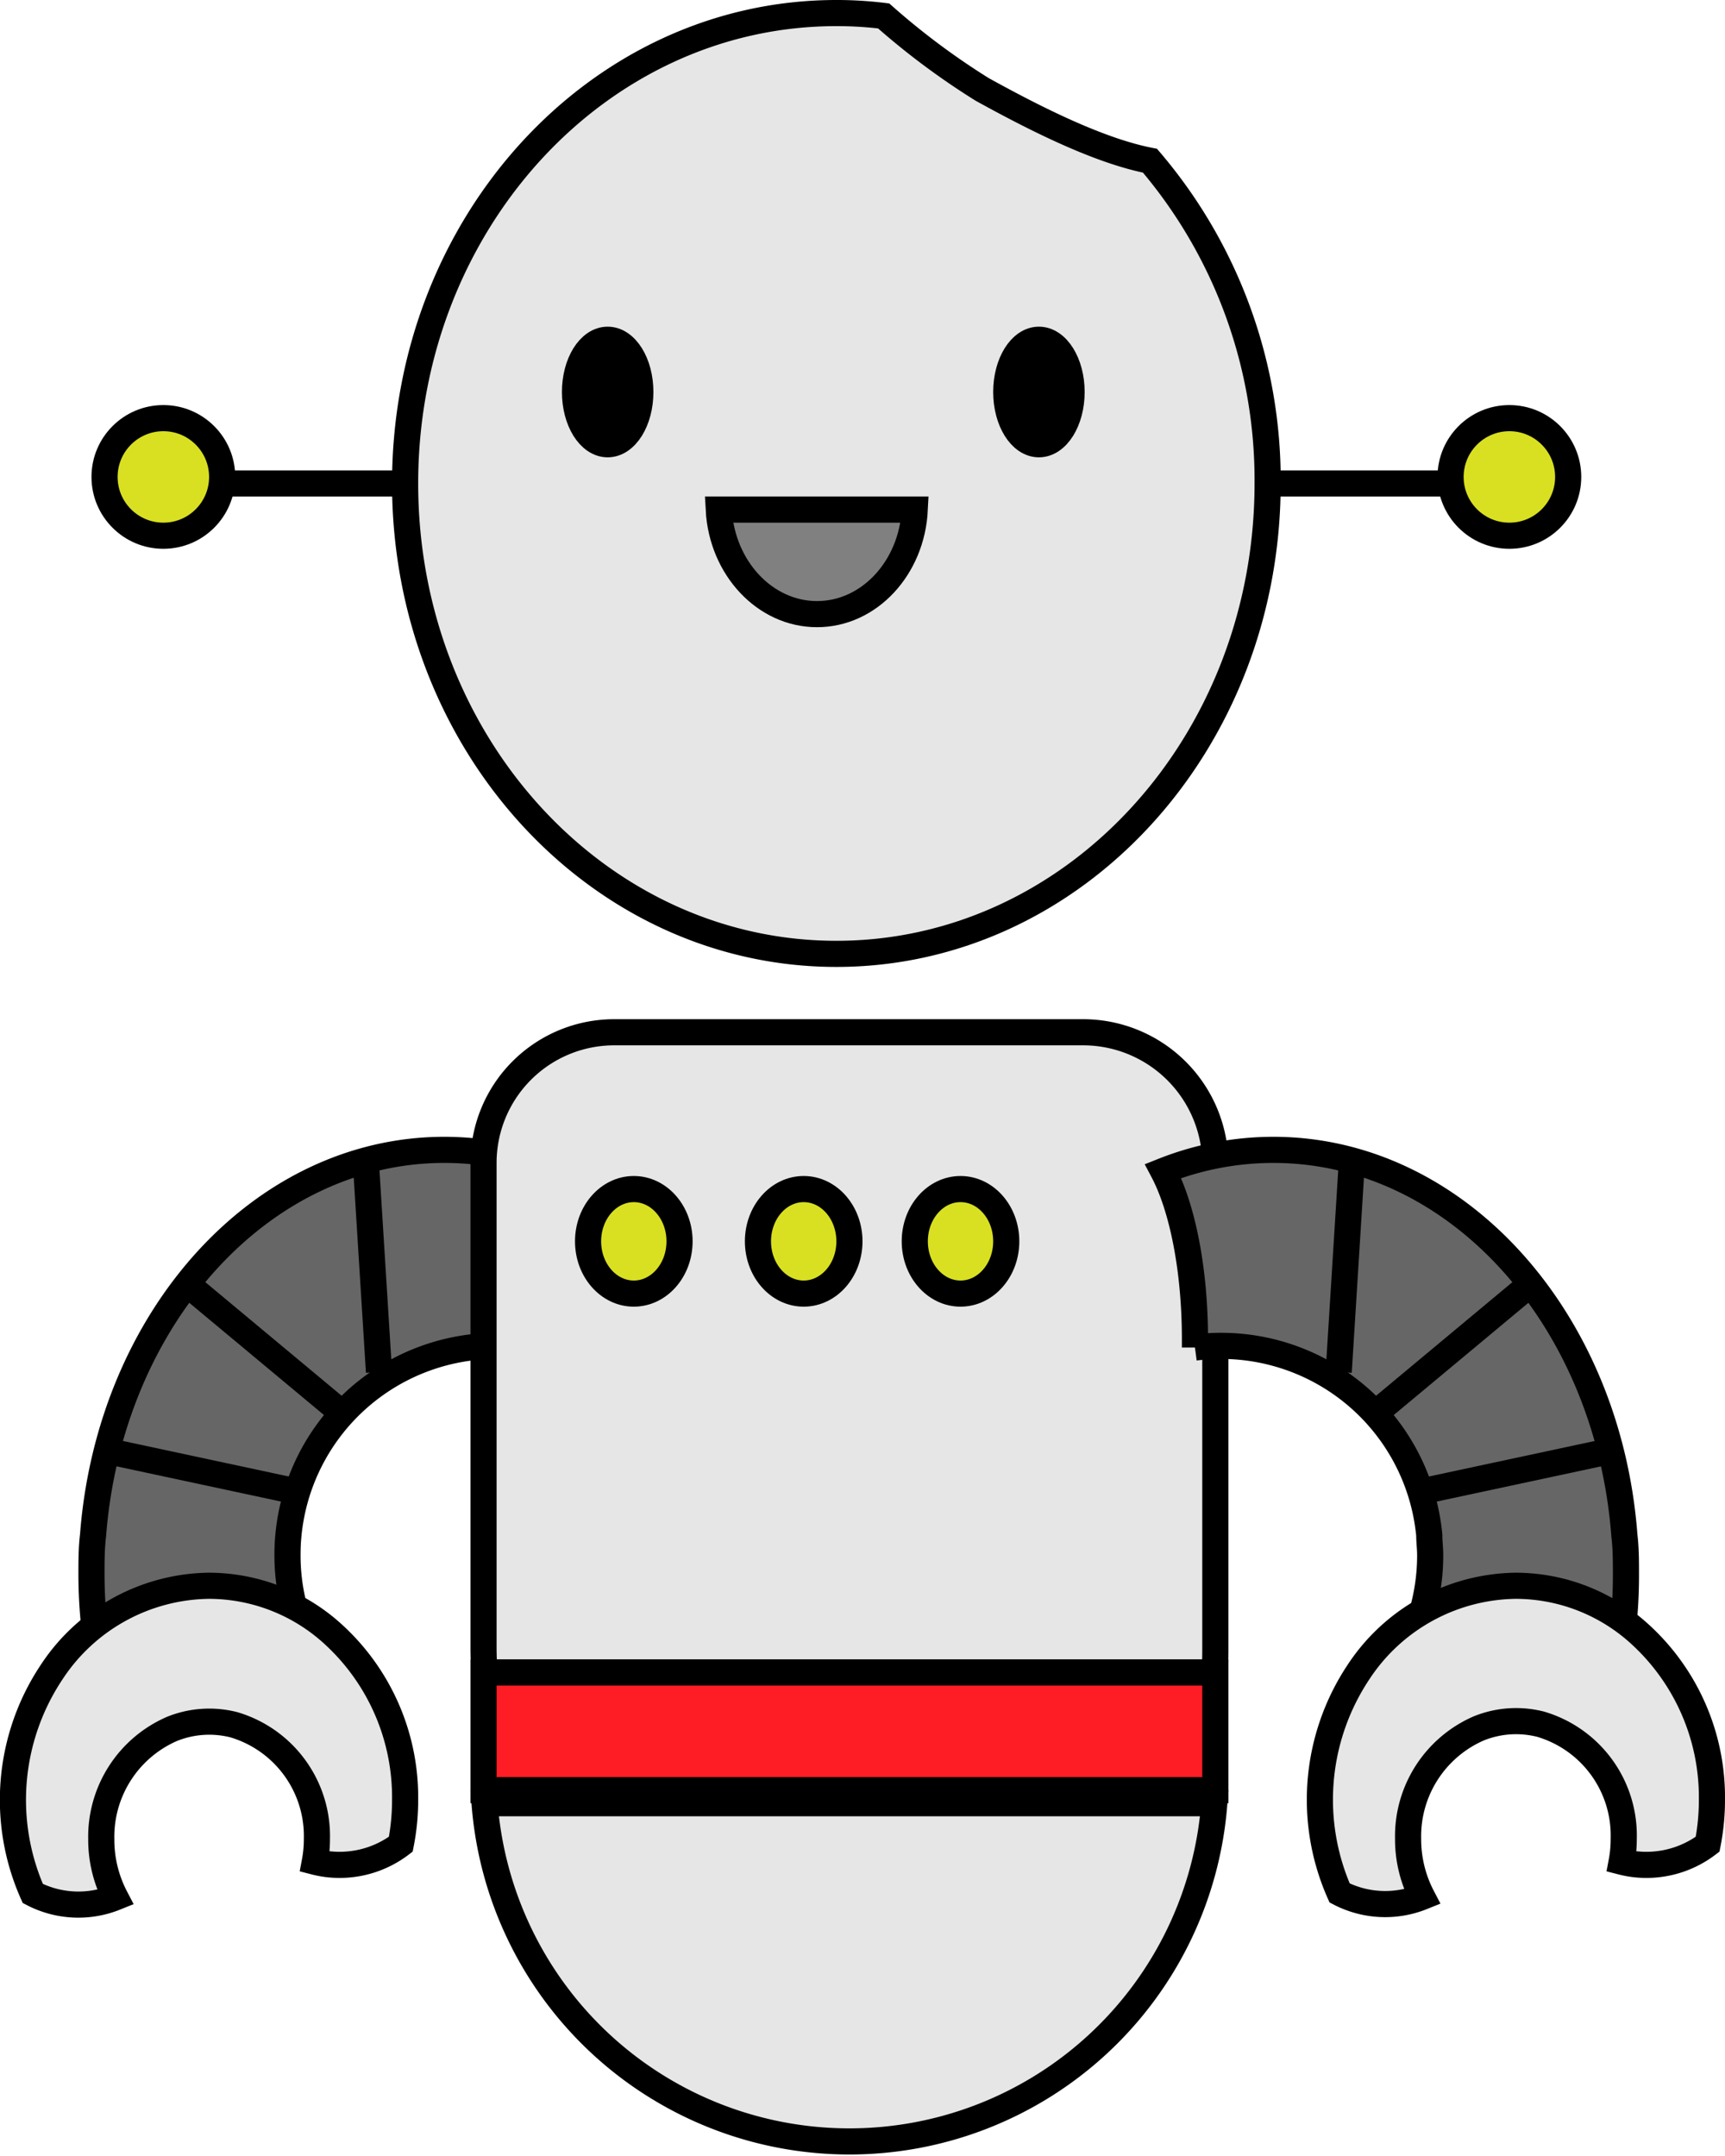 <svg xmlns="http://www.w3.org/2000/svg" viewBox="0 0 132 165"><defs><style>.cls-1{fill:none;}.cls-1,.cls-2,.cls-3,.cls-4,.cls-5,.cls-6,.cls-7{stroke:#000;stroke-miterlimit:10;stroke-width:2px;}.cls-2{fill:#e6e6e6;}.cls-3{fill:#d9e021;}.cls-4{fill:gray;}.cls-6{fill:#666;}.cls-7{fill:#ff1d25;}</style></defs><title>Asset 27</title><g id="Layer_2" data-name="Layer 2"><g id="Layer_2-2" data-name="Layer 2"><line class="cls-1" x1="17" y1="37" x2="111" y2="37"/><path class="cls-2" d="M97,37c0,19.88-14.77,36-33,36S31,56.88,31,37,45.77,1,64,1a29,29,0,0,1,3.62.22,56.21,56.21,0,0,0,7.55,5.63C79.07,9,84,11.52,88,12.3A37.67,37.67,0,0,1,97,37Z"/><circle class="cls-3" cx="12.5" cy="36.5" r="4.5"/><circle class="cls-3" cx="115.5" cy="36.5" r="4.5"/><path class="cls-4" d="M70,39c-.22,4.46-3.49,8-7.48,8S55.24,43.46,55,39Z"/><ellipse class="cls-5" cx="46.5" cy="30" rx="2.5" ry="4"/><ellipse class="cls-5" cx="79.5" cy="30" rx="2.5" ry="4"/><path class="cls-6" d="M40,102.5c0,.21,0,.42,0,.63a14.86,14.86,0,0,0-2-.13,16,16,0,0,0-15.93,14.49c-.05.5-.07,1-.07,1.51a15.8,15.8,0,0,0,1.74,7.25,54.41,54.41,0,0,1-9.24.75,56.75,56.75,0,0,1-7-.42A37.9,37.9,0,0,1,7,120.5c0-1,0-2,.12-3C8.39,100.94,19.94,88,34,88a22.84,22.84,0,0,1,8.44,1.62C41,92.4,40,97.13,40,102.5Z"/><line class="cls-6" x1="28" y1="89" x2="29" y2="105"/><line class="cls-6" x1="14" y1="98" x2="26" y2="108"/><line class="cls-6" x1="8" y1="111" x2="22" y2="114"/><path class="cls-2" d="M92.92,138a28,28,0,0,1-55.84,0Z"/><path class="cls-2" d="M93,89.1V126c0,.67,0,1.34-.08,2H37.08c-.06-.66-.08-1.33-.08-2V89A10,10,0,0,1,47,79H82.9A10.12,10.12,0,0,1,93,89.1Z"/><path class="cls-6" d="M91.44,102.5c0,.21,0,.42,0,.63a14.86,14.86,0,0,1,2-.13,16,16,0,0,1,15.93,14.49c0,.5.07,1,.07,1.51a15.8,15.8,0,0,1-1.74,7.25,54.41,54.41,0,0,0,9.24.75,56.75,56.75,0,0,0,7-.42,37.9,37.9,0,0,0,.48-6.08c0-1,0-2-.12-3C123.05,100.94,111.5,88,97.44,88A22.84,22.84,0,0,0,89,89.62C90.47,92.4,91.44,97.13,91.44,102.5Z"/><line class="cls-1" x1="103.44" y1="89" x2="102.44" y2="105"/><line class="cls-1" x1="117.44" y1="98" x2="105.44" y2="108"/><line class="cls-1" x1="123.44" y1="111" x2="109.44" y2="114"/><ellipse class="cls-3" cx="73.5" cy="95" rx="3.5" ry="4"/><ellipse class="cls-3" cx="61.5" cy="95" rx="3.5" ry="4"/><ellipse class="cls-3" cx="48.5" cy="95" rx="3.5" ry="4"/><path class="cls-2" d="M31,137.72a17.47,17.47,0,0,1-.33,3.42A7.73,7.73,0,0,1,26,142.72a7.52,7.52,0,0,1-1.91-.24,9.29,9.29,0,0,0,.16-1.76A8.88,8.88,0,0,0,17.91,132a7.62,7.62,0,0,0-4.74.31,9,9,0,0,0-5.42,8.45,9.53,9.53,0,0,0,1.08,4.45,7.57,7.57,0,0,1-6.32-.3A17.63,17.63,0,0,1,3.93,128h0A14.61,14.61,0,0,1,16,121.36a14.12,14.12,0,0,1,9.16,3.41A16.89,16.89,0,0,1,31,137.72Z"/><path class="cls-2" d="M131,137.72a17.47,17.47,0,0,1-.33,3.42,7.73,7.73,0,0,1-4.67,1.58,7.52,7.52,0,0,1-1.91-.24,9.29,9.29,0,0,0,.16-1.76,8.88,8.88,0,0,0-6.34-8.76,7.62,7.62,0,0,0-4.74.31,9,9,0,0,0-5.42,8.45,9.53,9.53,0,0,0,1.08,4.45,7.57,7.57,0,0,1-6.32-.3A17.63,17.63,0,0,1,103.93,128h0A14.61,14.61,0,0,1,116,121.36a14.12,14.12,0,0,1,9.16,3.41A16.89,16.89,0,0,1,131,137.72Z"/><line class="cls-1" x1="93" y1="128" x2="92.92" y2="128"/><line class="cls-1" x1="37.08" y1="128" x2="37" y2="128"/><rect class="cls-7" x="37" y="128" width="56" height="9"/></g></g></svg>